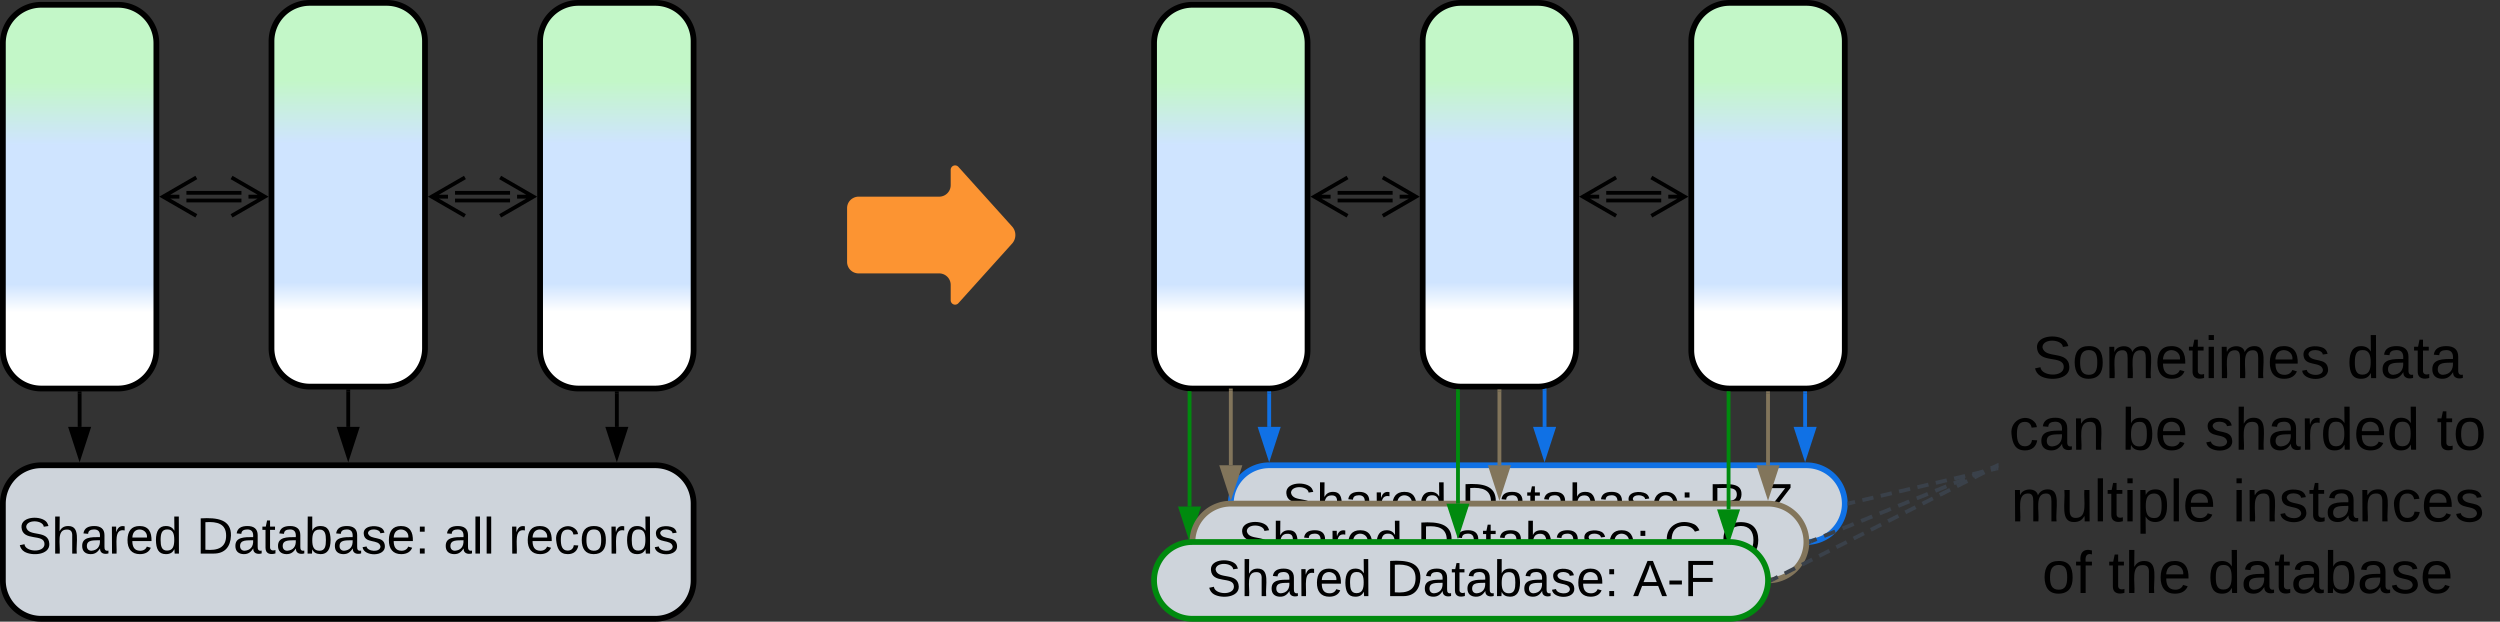 <svg xmlns="http://www.w3.org/2000/svg" xmlns:xlink="http://www.w3.org/1999/xlink" xmlns:lucid="lucid" width="1303" height="324"><rect width="100%" height="100%" fill="#333333" stroke="none"/><g transform="translate(-158.5 -557.5)" lucid:page-tab-id="0_0"><path d="M800 820a20 20 0 0 1 20-20h280a20 20 0 0 1 20 20 20 20 0 0 1-20 20H820a20 20 0 0 1-20-20z" stroke="#1071e5" stroke-width="3" fill="#ced4db"/><use xlink:href="#a" transform="matrix(1,0,0,1,805,805) translate(21.857 23.208)"/><use xlink:href="#b" transform="matrix(1,0,0,1,805,805) translate(115.116 23.208)"/><use xlink:href="#c" transform="matrix(1,0,0,1,805,805) translate(243.931 23.208)"/><path d="M600 666a6 6 0 0 1 6-6h42a6 6 0 0 0 6-6v-8a2.3 2.3 0 0 1 4-1.54l28 31.08a6.67 6.67 0 0 1 0 8.92l-28 31.08a2.3 2.3 0 0 1-4-1.54v-8a6 6 0 0 0-6-6h-42a6 6 0 0 1-6-6z" fill="#fc9432"/><path d="M1200 726a6 6 0 0 1 6-6h248a6 6 0 0 1 6 6v148a6 6 0 0 1-6 6h-248a6 6 0 0 1-6-6z" stroke="#000" stroke-opacity="0" stroke-width="3" fill="#fff" fill-opacity="0"/><use xlink:href="#d" transform="matrix(1,0,0,1,1205,725) translate(12.784 29.576)"/><use xlink:href="#e" transform="matrix(1,0,0,1,1205,725) translate(176.722 29.576)"/><use xlink:href="#f" transform="matrix(1,0,0,1,1205,725) translate(0.599 66.91)"/><use xlink:href="#g" transform="matrix(1,0,0,1,1205,725) translate(59.364 66.91)"/><use xlink:href="#h" transform="matrix(1,0,0,1,1205,725) translate(102.574 66.91)"/><use xlink:href="#i" transform="matrix(1,0,0,1,1205,725) translate(223.475 66.91)"/><use xlink:href="#j" transform="matrix(1,0,0,1,1205,725) translate(1.636 104.243)"/><use xlink:href="#k" transform="matrix(1,0,0,1,1205,725) translate(117.093 104.243)"/><use xlink:href="#l" transform="matrix(1,0,0,1,1205,725) translate(17.84 141.576)"/><use xlink:href="#m" transform="matrix(1,0,0,1,1205,725) translate(52.407 141.576)"/><use xlink:href="#n" transform="matrix(1,0,0,1,1205,725) translate(104.259 141.576)"/><path d="M1122.48 819.77l2.87-.68m3.83-.9l5.74-1.36m3.82-.9l5.75-1.36m3.8-.9l5.75-1.35m3.83-.9l5.74-1.35m3.83-.9l5.74-1.36m3.82-.9l5.74-1.35m3.83-.9l5.73-1.36m3.83-.9l2.87-.67" stroke="#3a414a" stroke-width="2" fill="none"/><path d="M1122.73 820.7l-1.3.32.08-1.02-.07-.98.85-.2zM1200 802.5l-.78.2-.44-1.9 1.22-.3z" stroke="#3a414a" stroke-width=".05" fill="#3a414a"/><path d="M160 580a20 20 0 0 1 20-20h40a20 20 0 0 1 20 20v160a20 20 0 0 1-20 20h-40a20 20 0 0 1-20-20z" stroke="#000" stroke-width="3" fill="url(#o)"/><path d="M300 579a20 20 0 0 1 20-20h40a20 20 0 0 1 20 20v160a20 20 0 0 1-20 20h-40a20 20 0 0 1-20-20z" stroke="#000" stroke-width="3" fill="url(#p)"/><path d="M440 579a20 20 0 0 1 20-20h40a20 20 0 0 1 20 20v161a20 20 0 0 1-20 20h-40a20 20 0 0 1-20-20z" stroke="#000" stroke-width="3" fill="url(#q)"/><path d="M200 780v-17.5" stroke="#000" stroke-width="2" fill="none"/><path d="M200 795.26L195.37 781h9.26z" stroke="#000" stroke-width="2"/><path d="M200.97 762.53h-1.94v-1.03h1.94z" stroke="#000" stroke-width=".05"/><path d="M340 761.5V780" stroke="#000" stroke-width="2" fill="none"/><path d="M340.98 761.53h-1.96v-1.03h1.96z" stroke="#000" stroke-width=".05"/><path d="M340 795.26L335.37 781h9.26z" stroke="#000" stroke-width="2"/><path d="M160 820a20 20 0 0 1 20-20h320a20 20 0 0 1 20 20v40a20 20 0 0 1-20 20H180a20 20 0 0 1-20-20z" stroke="#000" stroke-width="3" fill="#ced4db"/><use xlink:href="#a" transform="matrix(1,0,0,1,165,805) translate(2.63 41.021)"/><use xlink:href="#b" transform="matrix(1,0,0,1,165,805) translate(95.889 41.021)"/><use xlink:href="#r" transform="matrix(1,0,0,1,165,805) translate(224.704 41.021)"/><use xlink:href="#s" transform="matrix(1,0,0,1,165,805) translate(258.63 41.021)"/><path d="M480 762.5V780" stroke="#000" stroke-width="2" fill="none"/><path d="M480.98 762.53h-1.96v-1.03h1.96z" stroke="#000" stroke-width=".05"/><path d="M480 795.26L475.37 781h9.26z" stroke="#000" stroke-width="2"/><path d="M284.34 662h-28.68M284.34 658h-28.68M279.18 650l17.32 10-17.32 10m17.32-10H288M260.82 670l-17.32-10 17.32-10m-17.32 10h8.5M424.34 662h-28.68M424.34 658h-28.68M419.18 650l17.32 10-17.32 10m17.32-10H428M400.82 670l-17.32-10 17.32-10m-17.32 10h8.5" stroke="#000" stroke-width="2" fill="none"/><path d="M760 580a20 20 0 0 1 20-20h40a20 20 0 0 1 20 20v160a20 20 0 0 1-20 20h-40a20 20 0 0 1-20-20z" stroke="#000" stroke-width="3" fill="url(#t)"/><path d="M900 579a20 20 0 0 1 20-20h40a20 20 0 0 1 20 20v160a20 20 0 0 1-20 20h-40a20 20 0 0 1-20-20z" stroke="#000" stroke-width="3" fill="url(#u)"/><path d="M1040 579a20 20 0 0 1 20-20h40a20 20 0 0 1 20 20v161a20 20 0 0 1-20 20h-40a20 20 0 0 1-20-20z" stroke="#000" stroke-width="3" fill="url(#v)"/><path d="M778.5 821.5v-59.1" stroke="#008a0e" stroke-width="2" fill="none"/><path d="M778.5 836.76l-4.64-14.26h9.27z" stroke="#008a0e" stroke-width="2" fill="#008a0e"/><path d="M779.47 761.46v.95h-1.95v-1.1z" stroke="#008a0e" stroke-width=".05" fill="#008a0e"/><path d="M940 761.5V800" stroke="#82755b" stroke-width="2" fill="none"/><path d="M940.98 761.53H939v-1.03H941z" stroke="#82755b" stroke-width=".05" fill="#82755b"/><path d="M940 815.26L935.37 801h9.26z" stroke="#82755b" stroke-width="2" fill="#82755b"/><path d="M780 840a20 20 0 0 1 20-20h280a20 20 0 0 1 20 20 20 20 0 0 1-20 20H800a20 20 0 0 1-20-20z" stroke="#82755b" stroke-width="3" fill="#ced4db"/><use xlink:href="#a" transform="matrix(1,0,0,1,785,825) translate(18.82 23.208)"/><use xlink:href="#b" transform="matrix(1,0,0,1,785,825) translate(112.079 23.208)"/><use xlink:href="#w" transform="matrix(1,0,0,1,785,825) translate(240.894 23.208)"/><path d="M1080 762.5V800" stroke="#82755b" stroke-width="2" fill="none"/><path d="M1080.97 762.53h-1.94v-1.03h1.94z" stroke="#82755b" stroke-width=".05" fill="#82755b"/><path d="M1080 815.26l-4.63-14.26h9.27z" stroke="#82755b" stroke-width="2" fill="#82755b"/><path d="M884.34 662h-28.68M884.34 658h-28.68M879.18 650l17.32 10-17.32 10m17.32-10H888M860.82 670l-17.32-10 17.32-10m-17.32 10h8.5M1024.34 662h-28.68M1024.34 658h-28.68M1019.18 650l17.32 10-17.32 10m17.32-10h-8.5M1000.82 670l-17.32-10 17.32-10m-17.32 10h8.5" stroke="#000" stroke-width="2" fill="none"/><path d="M760 860a20 20 0 0 1 20-20h280a20 20 0 0 1 20 20 20 20 0 0 1-20 20H780a20 20 0 0 1-20-20z" stroke="#008a0e" stroke-width="3" fill="#ced4db"/><use xlink:href="#a" transform="matrix(1,0,0,1,765,845) translate(22.561 23.208)"/><use xlink:href="#b" transform="matrix(1,0,0,1,765,845) translate(115.82 23.208)"/><use xlink:href="#x" transform="matrix(1,0,0,1,765,845) translate(244.635 23.208)"/><path d="M800 800v-39" stroke="#82755b" stroke-width="2" fill="none"/><path d="M800 815.26L795.36 801h9.27z" stroke="#82755b" stroke-width="2" fill="#82755b"/><path d="M800 761.03V760" stroke="#82755b" stroke-width="2" fill="none"/><path d="M820 780v-17.5" stroke="#1071e5" stroke-width="2" fill="none"/><path d="M820 795.26L815.36 781h9.27z" stroke="#1071e5" stroke-width="2" fill="#1071e5"/><path d="M820.98 762.53H819v-1.03h1.04l.92-.07z" stroke="#1071e5" stroke-width=".05" fill="#1071e5"/><path d="M963.53 780v-18.8" stroke="#1071e5" stroke-width="2" fill="none"/><path d="M963.53 795.26L958.9 781h9.27z" stroke="#1071e5" stroke-width="2" fill="#1071e5"/><path d="M964.5 761.23h-1.94v-.93l.8-.06 1.15-.27z" stroke="#1071e5" stroke-width=".05" fill="#1071e5"/><path d="M1099.33 780v-17.5" stroke="#1071e5" stroke-width="2" fill="none"/><path d="M1099.33 795.26L1094.7 781h9.27z" stroke="#1071e5" stroke-width="2" fill="#1071e5"/><path d="M1100.3 762.53h-1.94v-1.03h1.7l.25-.02z" stroke="#1071e5" stroke-width=".05" fill="#1071e5"/><path d="M918.4 820v-58.62" stroke="#008a0e" stroke-width="2" fill="none"/><path d="M918.4 835.26L913.75 821H923z" stroke="#008a0e" stroke-width="2" fill="#008a0e"/><path d="M919.37 760.46v.94h-1.96v-1.1z" stroke="#008a0e" stroke-width=".05" fill="#008a0e"/><path d="M1059.43 823v-60.54" stroke="#008a0e" stroke-width="2" fill="none"/><path d="M1059.43 838.26L1054.8 824h9.26z" stroke="#008a0e" stroke-width="2" fill="#008a0e"/><path d="M1059.94 761.5h.46v1h-1.95v-1.12z" stroke="#008a0e" stroke-width=".05" fill="#008a0e"/><path d="M1102.43 839.62l2.9-1.17m3.87-1.57l5.8-2.36m3.86-1.57l5.8-2.35m3.87-1.57l5.8-2.36m3.86-1.57l5.8-2.35m3.85-1.57l5.8-2.36m3.87-1.57l5.8-2.35m3.86-1.57l5.8-2.36m3.87-1.57l5.8-2.35m3.86-1.57l5.8-2.36m3.87-1.57l2.9-1.17" stroke="#3a414a" stroke-width="2" fill="none"/><path d="M1102.82 840.52l-1.4.57.1-1.1-.1-1.02.67-.27zM1200 801.05l-.58.24-.74-1.82 1.32-.53z" stroke="#3a414a" stroke-width=".05" fill="#3a414a"/><path d="M1082.4 859.55l2.7-1.37m3.58-1.8l5.4-2.74m3.58-1.82l5.4-2.73m3.58-1.83l5.38-2.72m3.6-1.82L1121 840m3.6-1.82l5.38-2.72m3.6-1.82l5.38-2.73m3.6-1.8l5.38-2.74m3.6-1.82l5.37-2.72m3.6-1.82l5.4-2.73m3.58-1.82l5.4-2.72m3.58-1.82l5.4-2.72m3.58-1.82l5.38-2.73m3.6-1.8l2.7-1.38" stroke="#3a414a" stroke-width="2" fill="none"/><path d="M1082.86 860.4l-1.44.74.1-1.14-.1-1.05.56-.28zM1200 801.1l-.47.23-.88-1.74 1.35-.7z" stroke="#3a414a" stroke-width=".05" fill="#3a414a"/><defs><path d="M185-189c-5-48-123-54-124 2 14 75 158 14 163 119 3 78-121 87-175 55-17-10-28-26-33-46l33-7c5 56 141 63 141-1 0-78-155-14-162-118-5-82 145-84 179-34 5 7 8 16 11 25" id="y"/><path d="M106-169C34-169 62-67 57 0H25v-261h32l-1 103c12-21 28-36 61-36 89 0 53 116 60 194h-32v-121c2-32-8-49-39-48" id="z"/><path d="M141-36C126-15 110 5 73 4 37 3 15-17 15-53c-1-64 63-63 125-63 3-35-9-54-41-54-24 1-41 7-42 31l-33-3c5-37 33-52 76-52 45 0 72 20 72 64v82c-1 20 7 32 28 27v20c-31 9-61-2-59-35zM48-53c0 20 12 33 32 33 41-3 63-29 60-74-43 2-92-5-92 41" id="A"/><path d="M114-163C36-179 61-72 57 0H25l-1-190h30c1 12-1 29 2 39 6-27 23-49 58-41v29" id="B"/><path d="M100-194c63 0 86 42 84 106H49c0 40 14 67 53 68 26 1 43-12 49-29l28 8c-11 28-37 45-77 45C44 4 14-33 15-96c1-61 26-98 85-98zm52 81c6-60-76-77-97-28-3 7-6 17-6 28h103" id="C"/><path d="M85-194c31 0 48 13 60 33l-1-100h32l1 261h-30c-2-10 0-23-3-31C134-8 116 4 85 4 32 4 16-35 15-94c0-66 23-100 70-100zm9 24c-40 0-46 34-46 75 0 40 6 74 45 74 42 0 51-32 51-76 0-42-9-74-50-73" id="D"/><g id="a"><use transform="matrix(0.074,0,0,0.074,0,0)" xlink:href="#y"/><use transform="matrix(0.074,0,0,0.074,17.778,0)" xlink:href="#z"/><use transform="matrix(0.074,0,0,0.074,32.593,0)" xlink:href="#A"/><use transform="matrix(0.074,0,0,0.074,47.407,0)" xlink:href="#B"/><use transform="matrix(0.074,0,0,0.074,56.222,0)" xlink:href="#C"/><use transform="matrix(0.074,0,0,0.074,71.037,0)" xlink:href="#D"/></g><path d="M30-248c118-7 216 8 213 122C240-48 200 0 122 0H30v-248zM63-27c89 8 146-16 146-99s-60-101-146-95v194" id="E"/><path d="M59-47c-2 24 18 29 38 22v24C64 9 27 4 27-40v-127H5v-23h24l9-43h21v43h35v23H59v120" id="F"/><path d="M115-194c53 0 69 39 70 98 0 66-23 100-70 100C84 3 66-7 56-30L54 0H23l1-261h32v101c10-23 28-34 59-34zm-8 174c40 0 45-34 45-75 0-40-5-75-45-74-42 0-51 32-51 76 0 43 10 73 51 73" id="G"/><path d="M135-143c-3-34-86-38-87 0 15 53 115 12 119 90S17 21 10-45l28-5c4 36 97 45 98 0-10-56-113-15-118-90-4-57 82-63 122-42 12 7 21 19 24 35" id="H"/><path d="M33-154v-36h34v36H33zM33 0v-36h34V0H33" id="I"/><g id="b"><use transform="matrix(0.074,0,0,0.074,0,0)" xlink:href="#E"/><use transform="matrix(0.074,0,0,0.074,19.185,0)" xlink:href="#A"/><use transform="matrix(0.074,0,0,0.074,34,0)" xlink:href="#F"/><use transform="matrix(0.074,0,0,0.074,41.407,0)" xlink:href="#A"/><use transform="matrix(0.074,0,0,0.074,56.222,0)" xlink:href="#G"/><use transform="matrix(0.074,0,0,0.074,71.037,0)" xlink:href="#A"/><use transform="matrix(0.074,0,0,0.074,85.852,0)" xlink:href="#H"/><use transform="matrix(0.074,0,0,0.074,99.185,0)" xlink:href="#C"/><use transform="matrix(0.074,0,0,0.074,114,0)" xlink:href="#I"/></g><path d="M233-177c-1 41-23 64-60 70L243 0h-38l-65-103H63V0H30v-248c88 3 205-21 203 71zM63-129c60-2 137 13 137-47 0-61-80-42-137-45v92" id="J"/><path d="M16-82v-28h88v28H16" id="K"/><path d="M209 0H11v-25l151-195H24v-28h176v25L50-27h159V0" id="L"/><g id="c"><use transform="matrix(0.074,0,0,0.074,0,0)" xlink:href="#J"/><use transform="matrix(0.074,0,0,0.074,19.185,0)" xlink:href="#K"/><use transform="matrix(0.074,0,0,0.074,28,0)" xlink:href="#L"/></g><path d="M100-194c62-1 85 37 85 99 1 63-27 99-86 99S16-35 15-95c0-66 28-99 85-99zM99-20c44 1 53-31 53-75 0-43-8-75-51-75s-53 32-53 75 10 74 51 75" id="M"/><path d="M210-169c-67 3-38 105-44 169h-31v-121c0-29-5-50-35-48C34-165 62-65 56 0H25l-1-190h30c1 10-1 24 2 32 10-44 99-50 107 0 11-21 27-35 58-36 85-2 47 119 55 194h-31v-121c0-29-5-49-35-48" id="N"/><path d="M24-231v-30h32v30H24zM24 0v-190h32V0H24" id="O"/><g id="d"><use transform="matrix(0.086,0,0,0.086,0,0)" xlink:href="#y"/><use transform="matrix(0.086,0,0,0.086,20.741,0)" xlink:href="#M"/><use transform="matrix(0.086,0,0,0.086,38.025,0)" xlink:href="#N"/><use transform="matrix(0.086,0,0,0.086,63.864,0)" xlink:href="#C"/><use transform="matrix(0.086,0,0,0.086,81.148,0)" xlink:href="#F"/><use transform="matrix(0.086,0,0,0.086,89.79,0)" xlink:href="#O"/><use transform="matrix(0.086,0,0,0.086,96.617,0)" xlink:href="#N"/><use transform="matrix(0.086,0,0,0.086,122.457,0)" xlink:href="#C"/><use transform="matrix(0.086,0,0,0.086,139.741,0)" xlink:href="#H"/></g><g id="e"><use transform="matrix(0.086,0,0,0.086,0,0)" xlink:href="#D"/><use transform="matrix(0.086,0,0,0.086,17.284,0)" xlink:href="#A"/><use transform="matrix(0.086,0,0,0.086,34.568,0)" xlink:href="#F"/><use transform="matrix(0.086,0,0,0.086,43.21,0)" xlink:href="#A"/></g><path d="M96-169c-40 0-48 33-48 73s9 75 48 75c24 0 41-14 43-38l32 2c-6 37-31 61-74 61-59 0-76-41-82-99-10-93 101-131 147-64 4 7 5 14 7 22l-32 3c-4-21-16-35-41-35" id="P"/><path d="M117-194c89-4 53 116 60 194h-32v-121c0-31-8-49-39-48C34-167 62-67 57 0H25l-1-190h30c1 10-1 24 2 32 11-22 29-35 61-36" id="Q"/><g id="f"><use transform="matrix(0.086,0,0,0.086,0,0)" xlink:href="#P"/><use transform="matrix(0.086,0,0,0.086,15.556,0)" xlink:href="#A"/><use transform="matrix(0.086,0,0,0.086,32.84,0)" xlink:href="#Q"/></g><g id="g"><use transform="matrix(0.086,0,0,0.086,0,0)" xlink:href="#G"/><use transform="matrix(0.086,0,0,0.086,17.284,0)" xlink:href="#C"/></g><g id="h"><use transform="matrix(0.086,0,0,0.086,0,0)" xlink:href="#H"/><use transform="matrix(0.086,0,0,0.086,15.556,0)" xlink:href="#z"/><use transform="matrix(0.086,0,0,0.086,32.84,0)" xlink:href="#A"/><use transform="matrix(0.086,0,0,0.086,50.123,0)" xlink:href="#B"/><use transform="matrix(0.086,0,0,0.086,60.407,0)" xlink:href="#D"/><use transform="matrix(0.086,0,0,0.086,77.691,0)" xlink:href="#C"/><use transform="matrix(0.086,0,0,0.086,94.975,0)" xlink:href="#D"/></g><g id="i"><use transform="matrix(0.086,0,0,0.086,0,0)" xlink:href="#F"/><use transform="matrix(0.086,0,0,0.086,8.642,0)" xlink:href="#M"/></g><path d="M84 4C-5 8 30-112 23-190h32v120c0 31 7 50 39 49 72-2 45-101 50-169h31l1 190h-30c-1-10 1-25-2-33-11 22-28 36-60 37" id="R"/><path d="M24 0v-261h32V0H24" id="S"/><path d="M115-194c55 1 70 41 70 98S169 2 115 4C84 4 66-9 55-30l1 105H24l-1-265h31l2 30c10-21 28-34 59-34zm-8 174c40 0 45-34 45-75s-6-73-45-74c-42 0-51 32-51 76 0 43 10 73 51 73" id="T"/><g id="j"><use transform="matrix(0.086,0,0,0.086,0,0)" xlink:href="#N"/><use transform="matrix(0.086,0,0,0.086,25.84,0)" xlink:href="#R"/><use transform="matrix(0.086,0,0,0.086,43.123,0)" xlink:href="#S"/><use transform="matrix(0.086,0,0,0.086,49.951,0)" xlink:href="#F"/><use transform="matrix(0.086,0,0,0.086,58.593,0)" xlink:href="#O"/><use transform="matrix(0.086,0,0,0.086,65.42,0)" xlink:href="#T"/><use transform="matrix(0.086,0,0,0.086,82.704,0)" xlink:href="#S"/><use transform="matrix(0.086,0,0,0.086,89.531,0)" xlink:href="#C"/></g><g id="k"><use transform="matrix(0.086,0,0,0.086,0,0)" xlink:href="#O"/><use transform="matrix(0.086,0,0,0.086,6.827,0)" xlink:href="#Q"/><use transform="matrix(0.086,0,0,0.086,24.111,0)" xlink:href="#H"/><use transform="matrix(0.086,0,0,0.086,39.667,0)" xlink:href="#F"/><use transform="matrix(0.086,0,0,0.086,48.309,0)" xlink:href="#A"/><use transform="matrix(0.086,0,0,0.086,65.593,0)" xlink:href="#Q"/><use transform="matrix(0.086,0,0,0.086,82.877,0)" xlink:href="#P"/><use transform="matrix(0.086,0,0,0.086,98.432,0)" xlink:href="#C"/><use transform="matrix(0.086,0,0,0.086,115.716,0)" xlink:href="#H"/></g><path d="M101-234c-31-9-42 10-38 44h38v23H63V0H32v-167H5v-23h27c-7-52 17-82 69-68v24" id="U"/><g id="l"><use transform="matrix(0.086,0,0,0.086,0,0)" xlink:href="#M"/><use transform="matrix(0.086,0,0,0.086,17.284,0)" xlink:href="#U"/></g><g id="m"><use transform="matrix(0.086,0,0,0.086,0,0)" xlink:href="#F"/><use transform="matrix(0.086,0,0,0.086,8.642,0)" xlink:href="#z"/><use transform="matrix(0.086,0,0,0.086,25.926,0)" xlink:href="#C"/></g><g id="n"><use transform="matrix(0.086,0,0,0.086,0,0)" xlink:href="#D"/><use transform="matrix(0.086,0,0,0.086,17.284,0)" xlink:href="#A"/><use transform="matrix(0.086,0,0,0.086,34.568,0)" xlink:href="#F"/><use transform="matrix(0.086,0,0,0.086,43.21,0)" xlink:href="#A"/><use transform="matrix(0.086,0,0,0.086,60.494,0)" xlink:href="#G"/><use transform="matrix(0.086,0,0,0.086,77.778,0)" xlink:href="#A"/><use transform="matrix(0.086,0,0,0.086,95.062,0)" xlink:href="#H"/><use transform="matrix(0.086,0,0,0.086,110.617,0)" xlink:href="#C"/></g><linearGradient gradientUnits="userSpaceOnUse" id="o" x1="160" y1="760" x2="160" y2="560"><stop offset="19.93%" stop-color="#fff"/><stop offset="27.17%" stop-color="#cfe4ff"/><stop offset="63.41%" stop-color="#cfe4ff"/><stop offset="79.71%" stop-color="#c3f7c8"/></linearGradient><linearGradient gradientUnits="userSpaceOnUse" id="p" x1="300" y1="759" x2="300" y2="559"><stop offset="19.93%" stop-color="#fff"/><stop offset="27.17%" stop-color="#cfe4ff"/><stop offset="63.41%" stop-color="#cfe4ff"/><stop offset="79.71%" stop-color="#c3f7c8"/></linearGradient><linearGradient gradientUnits="userSpaceOnUse" id="q" x1="440" y1="760" x2="440" y2="559"><stop offset="19.93%" stop-color="#fff"/><stop offset="27.17%" stop-color="#cfe4ff"/><stop offset="63.41%" stop-color="#cfe4ff"/><stop offset="79.71%" stop-color="#c3f7c8"/></linearGradient><g id="r"><use transform="matrix(0.074,0,0,0.074,0,0)" xlink:href="#A"/><use transform="matrix(0.074,0,0,0.074,14.815,0)" xlink:href="#S"/><use transform="matrix(0.074,0,0,0.074,20.667,0)" xlink:href="#S"/></g><g id="s"><use transform="matrix(0.074,0,0,0.074,0,0)" xlink:href="#B"/><use transform="matrix(0.074,0,0,0.074,8.815,0)" xlink:href="#C"/><use transform="matrix(0.074,0,0,0.074,23.63,0)" xlink:href="#P"/><use transform="matrix(0.074,0,0,0.074,36.963,0)" xlink:href="#M"/><use transform="matrix(0.074,0,0,0.074,51.778,0)" xlink:href="#B"/><use transform="matrix(0.074,0,0,0.074,60.593,0)" xlink:href="#D"/><use transform="matrix(0.074,0,0,0.074,75.407,0)" xlink:href="#H"/></g><linearGradient gradientUnits="userSpaceOnUse" id="t" x1="760" y1="760" x2="760" y2="560"><stop offset="19.93%" stop-color="#fff"/><stop offset="27.17%" stop-color="#cfe4ff"/><stop offset="63.41%" stop-color="#cfe4ff"/><stop offset="79.71%" stop-color="#c3f7c8"/></linearGradient><linearGradient gradientUnits="userSpaceOnUse" id="u" x1="900" y1="759" x2="900" y2="559"><stop offset="19.93%" stop-color="#fff"/><stop offset="27.17%" stop-color="#cfe4ff"/><stop offset="63.41%" stop-color="#cfe4ff"/><stop offset="79.71%" stop-color="#c3f7c8"/></linearGradient><linearGradient gradientUnits="userSpaceOnUse" id="v" x1="1040" y1="760" x2="1040" y2="559"><stop offset="19.93%" stop-color="#fff"/><stop offset="27.17%" stop-color="#cfe4ff"/><stop offset="63.41%" stop-color="#cfe4ff"/><stop offset="79.71%" stop-color="#c3f7c8"/></linearGradient><path d="M143 4C61 4 22-44 18-125c-5-107 100-154 193-111 17 8 29 25 37 43l-32 9c-13-25-37-40-76-40-61 0-88 39-88 99 0 61 29 100 91 101 35 0 62-11 79-27v-45h-74v-28h105v86C228-13 192 4 143 4" id="V"/><path d="M140-251c81 0 123 46 123 126C263-53 228-8 163 1c7 30 30 48 69 40v23c-55 16-95-15-103-61C56-3 17-48 17-125c0-80 42-126 123-126zm0 227c63 0 89-41 89-101s-29-99-89-99c-61 0-89 39-89 99S79-25 140-24" id="W"/><g id="w"><use transform="matrix(0.074,0,0,0.074,0,0)" xlink:href="#V"/><use transform="matrix(0.074,0,0,0.074,20.741,0)" xlink:href="#K"/><use transform="matrix(0.074,0,0,0.074,29.556,0)" xlink:href="#W"/></g><path d="M205 0l-28-72H64L36 0H1l101-248h38L239 0h-34zm-38-99l-47-123c-12 45-31 82-46 123h93" id="X"/><path d="M63-220v92h138v28H63V0H30v-248h175v28H63" id="Y"/><g id="x"><use transform="matrix(0.074,0,0,0.074,0,0)" xlink:href="#X"/><use transform="matrix(0.074,0,0,0.074,17.778,0)" xlink:href="#K"/><use transform="matrix(0.074,0,0,0.074,26.593,0)" xlink:href="#Y"/></g></defs></g></svg>